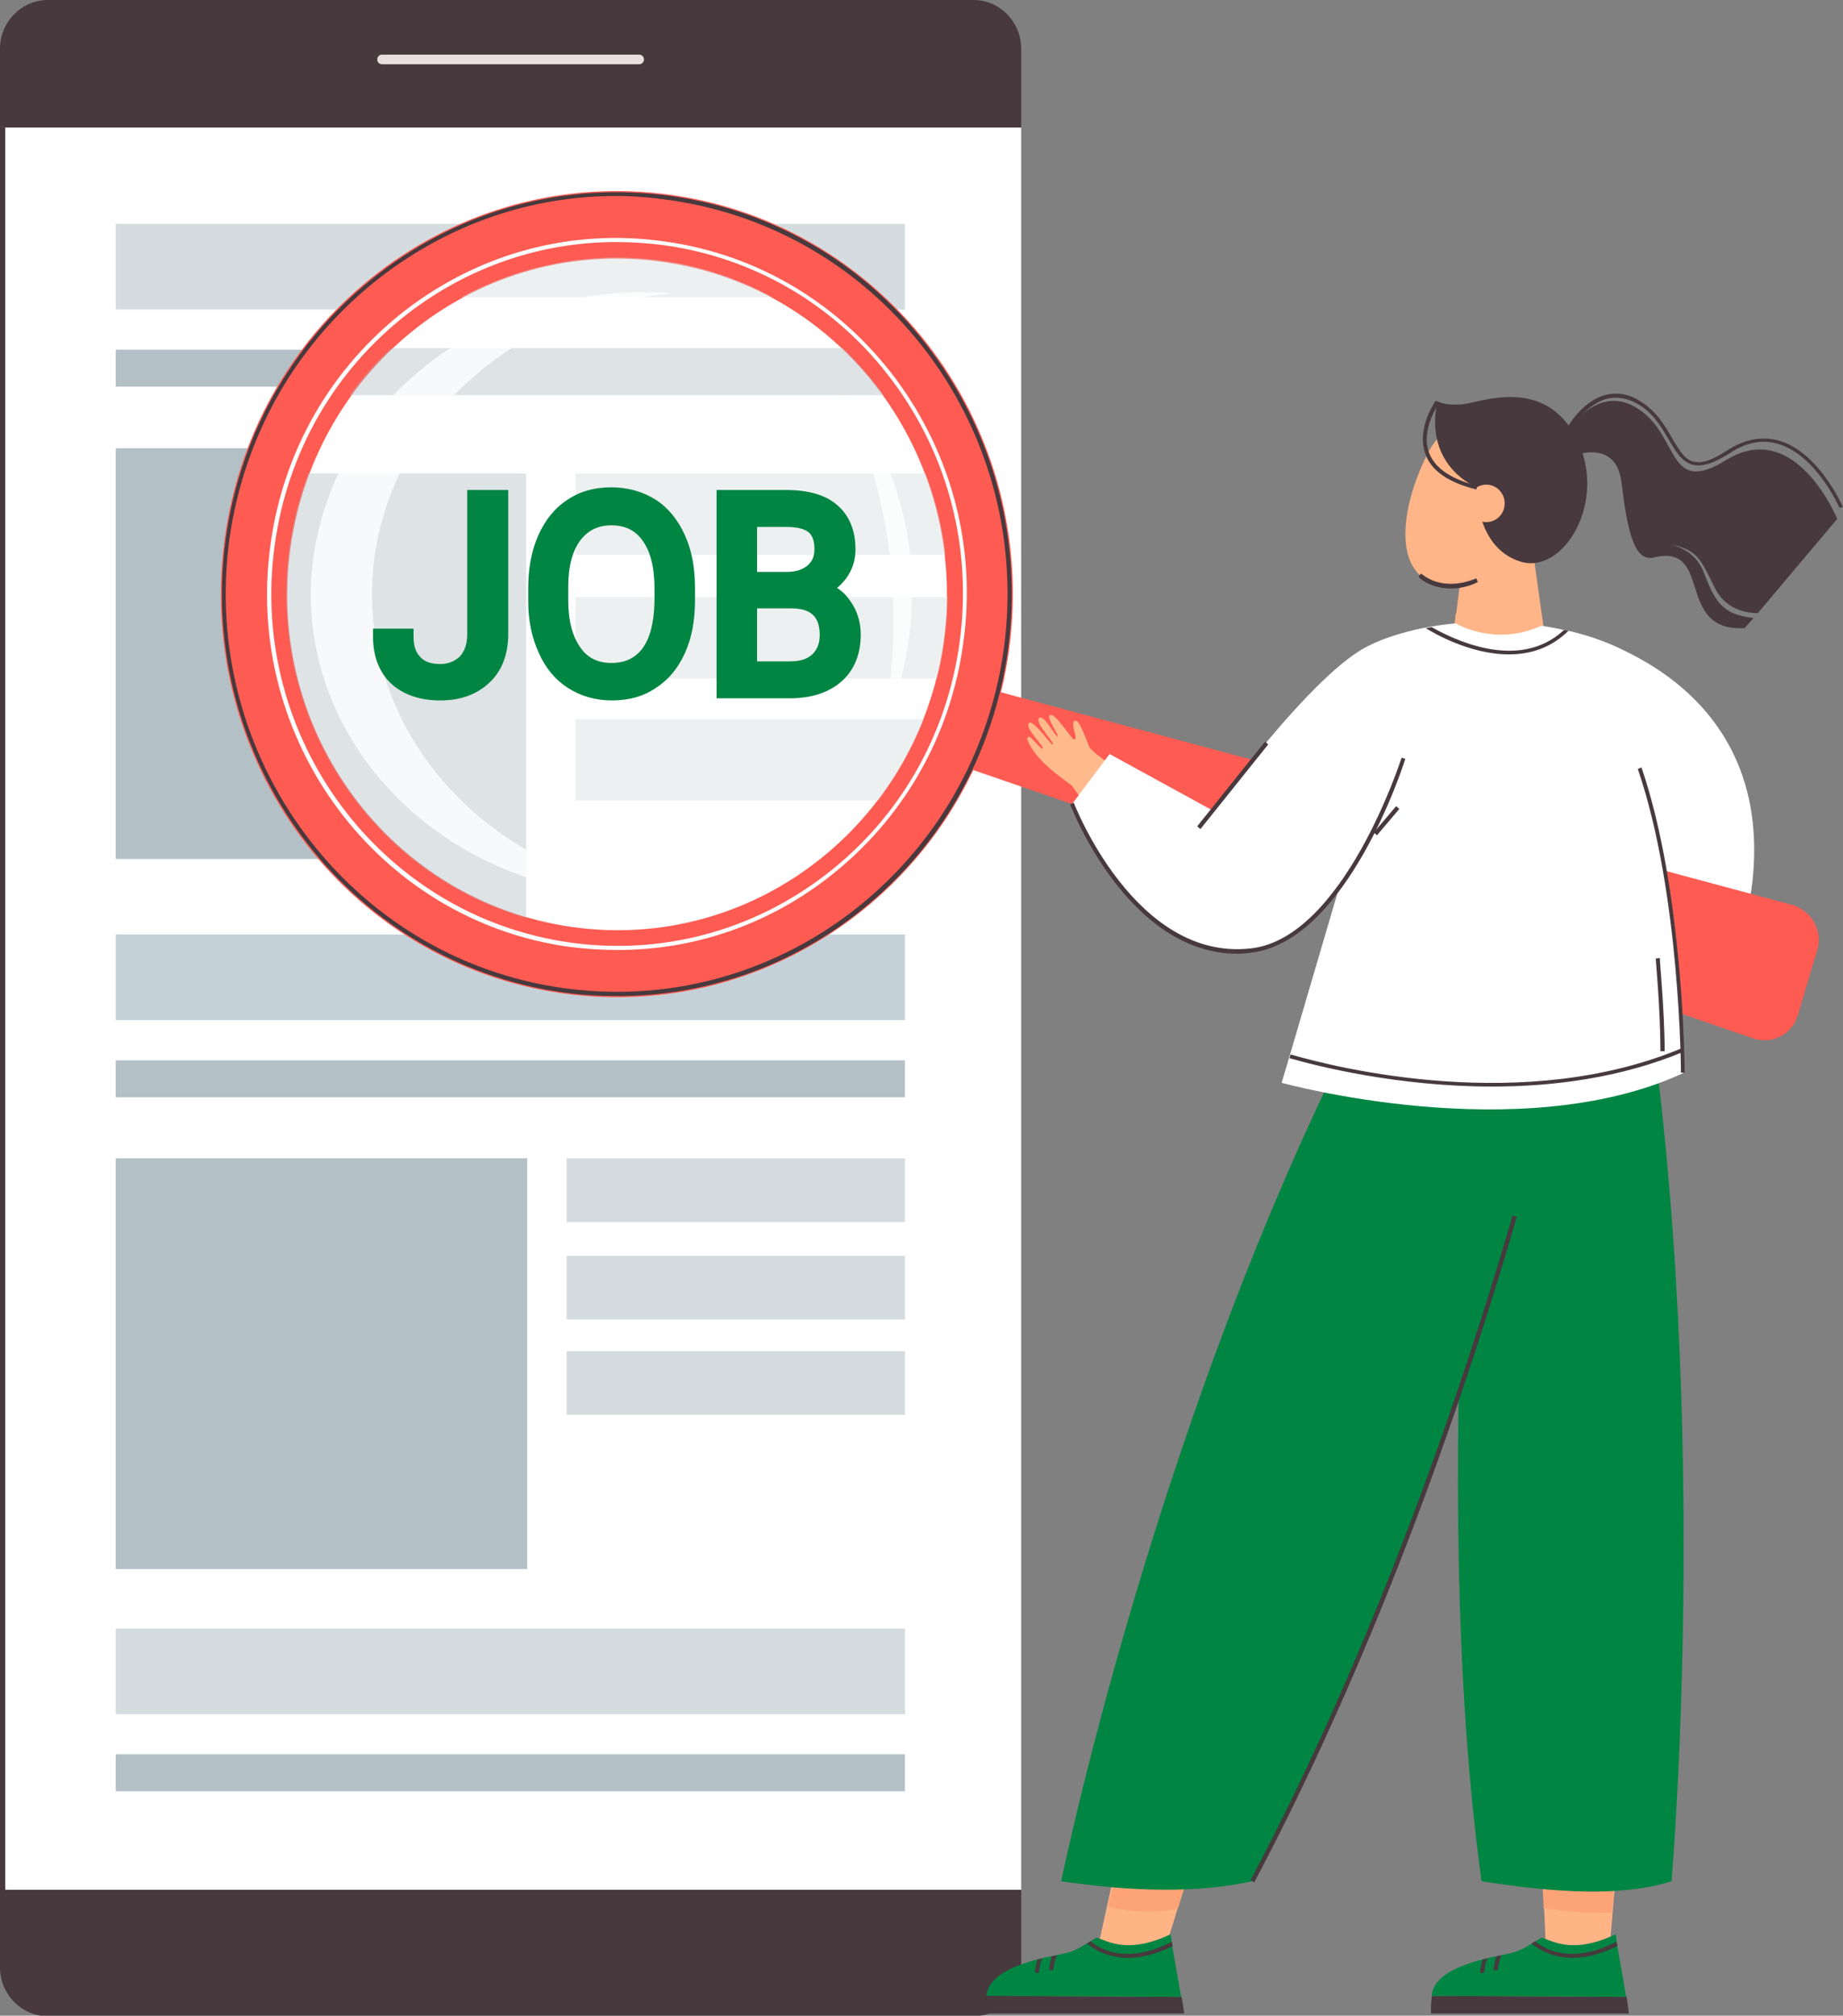 <svg width="86" height="94" viewBox="0 0 86 94" fill="none" xmlns="http://www.w3.org/2000/svg">
<rect x="0" y="0" width="86" height="94" fill="#808080" stroke="none"/>
<g clip-path="url(#clip0_406_12912)">
<path d="M47.652 5.944H0V88.131H47.652V5.944Z" fill="white"/>
<path d="M47.652 2.273V5.944H0V2.273C0 1.024 1.007 0 2.234 0H45.443C46.646 0 47.652 1.024 47.652 2.273Z" fill="#47393D"/>
<path d="M0 88.131H47.652V91.752C47.652 93.001 46.646 94.025 45.418 94.025H2.234C1.007 94.025 0 93.001 0 91.752V88.131Z" fill="#47393D"/>
<path d="M0.246 5.944H0V88.156H0.246V5.944Z" fill="#47393D"/>
<path d="M29.829 2.997H17.823C17.701 2.997 17.602 2.897 17.602 2.772C17.602 2.647 17.701 2.547 17.823 2.547H29.829C29.951 2.547 30.05 2.647 30.05 2.772C30.05 2.897 29.951 2.997 29.829 2.997Z" fill="#E8DFDE"/>
<path d="M24.599 54.018H5.401V73.172H24.599V54.018Z" fill="#B3C0C6"/>
<path d="M42.227 54.018H26.441V56.989H42.227V54.018Z" fill="#D5DCE0"/>
<path d="M42.227 58.563H26.441V61.535H42.227V58.563Z" fill="#D5DCE0"/>
<path d="M42.227 63.008H26.441V65.98H42.227V63.008Z" fill="#D5DCE0"/>
<path d="M42.227 75.944H5.401V79.94H42.227V75.944Z" fill="#D5DCE0"/>
<path d="M42.227 81.813H5.401V83.536H42.227V81.813Z" fill="#B3C0C6"/>
<path d="M42.227 43.579H5.401V47.574H42.227V43.579Z" fill="#C5D1D8"/>
<path d="M42.227 49.447H5.401V51.171H42.227V49.447Z" fill="#B3C0C6"/>
<path d="M24.599 20.903H5.401V40.057H24.599V20.903Z" fill="#B3C0C6"/>
<path d="M42.227 20.903H26.441V23.875H42.227V20.903Z" fill="#D5DCE0"/>
<path d="M42.227 25.423H26.441V28.395H42.227V25.423Z" fill="#D5DCE0"/>
<path d="M42.227 29.868H26.441V32.84H42.227V29.868Z" fill="#D5DCE0"/>
<path d="M42.227 10.439H5.401V14.435H42.227V10.439Z" fill="#D5DCE0"/>
<path d="M42.227 16.308H5.401V18.031H42.227V16.308Z" fill="#B3C0C6"/>
<path d="M75.075 91.253L75.493 86.333H71.933L72.154 91.253H75.075Z" fill="#FFB486"/>
<path d="M75.468 86.408L75.222 89.18C73.97 89.255 72.767 89.105 72.031 88.98L71.908 86.108L75.468 86.408Z" fill="#FCA377"/>
<path d="M76.008 93.9H66.777C66.777 93.8 66.753 93.451 66.826 93.076L75.91 93.126L76.008 93.9Z" fill="#47393D"/>
<path d="M75.885 93.126L66.802 93.076C66.9 92.127 68.078 91.677 69.159 91.378C69.232 91.353 69.306 91.353 69.379 91.328C69.527 91.278 69.699 91.253 69.846 91.228C69.92 91.203 69.993 91.203 70.067 91.178C70.46 91.103 70.754 91.028 70.951 90.928C71.123 90.853 71.319 90.728 71.491 90.629C71.54 90.604 71.614 90.554 71.663 90.529C71.835 90.429 71.933 90.354 71.933 90.354C72.522 90.554 73.43 91.128 75.394 90.204L75.444 90.554L75.468 90.754L75.885 93.126Z" fill="#018543"/>
<path d="M69.404 91.328C69.257 91.653 69.257 92.002 69.257 92.002H69.06C69.06 91.977 69.085 91.703 69.183 91.378C69.257 91.378 69.33 91.353 69.404 91.328Z" fill="#47393D"/>
<path d="M70.067 91.178C69.92 91.503 69.895 91.877 69.895 91.877H69.699C69.699 91.852 69.723 91.553 69.822 91.228C69.92 91.203 69.993 91.203 70.067 91.178Z" fill="#47393D"/>
<path d="M75.468 90.754C74.658 91.153 73.97 91.303 73.381 91.303C72.326 91.303 71.663 90.803 71.466 90.629C71.515 90.604 71.589 90.554 71.638 90.529C71.982 90.829 73.258 91.678 75.419 90.554L75.468 90.754Z" fill="#47393D"/>
<path d="M54.256 91.253L55.778 86.333H52.219L51.138 91.253H54.256Z" fill="#FFB486"/>
<path d="M55.803 86.283L54.968 89.005C53.373 89.305 52.145 89.03 51.703 88.906L52.317 86.158H53.593L55.803 86.283Z" fill="#FCA377"/>
<path d="M73.062 29.394C73.062 29.394 82.661 31.192 81.802 40.832C81.434 44.852 79.396 46.376 79.396 46.376L77.383 44.203L73.553 45.527L73.062 29.394Z" fill="white"/>
<path d="M67.735 30.318L68.397 25.073H71.442L72.178 30.318H67.735Z" fill="#FFB587"/>
<path d="M69.281 27.096C71.221 26.547 73.479 23.85 72.645 20.703C71.982 18.231 67.808 18.905 66.679 21.028C64.96 24.349 64.862 28.37 69.281 27.096Z" fill="#FFB587"/>
<path d="M84.797 44.303L83.889 47.35C83.618 48.249 82.686 48.723 81.802 48.423L38.078 33.389C37.243 33.09 36.776 32.191 37.022 31.342C37.267 30.493 38.151 29.993 39.011 30.218L83.643 42.205C84.552 42.48 85.067 43.429 84.797 44.303Z" fill="#FE5B52"/>
<path d="M45.729 31.921C48.013 22.394 42.272 12.787 32.906 10.464C23.541 8.141 14.097 13.981 11.813 23.508C9.53 33.035 15.271 42.641 24.636 44.964C34.002 47.287 43.445 41.447 45.729 31.921Z" fill="white"/>
<path d="M51.703 35.562C51.507 35.437 50.918 35.013 50.819 34.813C50.721 34.613 50.377 33.514 50.157 33.614C49.911 33.714 50.328 34.438 50.132 34.488C50.009 34.513 49.199 33.14 48.978 33.364C48.831 33.514 49.445 34.288 49.346 34.338C49.248 34.388 48.708 33.265 48.487 33.489C48.266 33.714 49.248 34.638 49.125 34.738C49.076 34.788 48.217 33.539 48.021 33.714C47.775 33.939 48.757 34.813 48.659 34.913C48.61 34.963 48.315 34.613 48.119 34.413C47.996 34.313 47.898 34.388 47.947 34.488C48.291 35.537 49.911 36.511 50.034 36.661C50.181 36.886 50.353 37.111 50.525 37.31L51.703 35.562Z" fill="#FFBA8C"/>
<path d="M28.773 43.504C28.061 43.504 27.374 43.454 26.662 43.354C25.95 43.254 25.213 43.104 24.526 42.904C17.136 40.757 12.349 33.315 13.405 25.548C13.576 24.349 13.871 23.175 14.288 22.052C14.779 20.753 15.442 19.529 16.252 18.406C16.817 17.606 17.48 16.857 18.192 16.183C19.174 15.234 20.303 14.435 21.482 13.786C24.379 12.212 27.644 11.613 30.909 12.087C32.726 12.337 34.469 12.911 36.089 13.786C37.292 14.435 38.397 15.234 39.379 16.183C40.091 16.857 40.754 17.606 41.318 18.406C42.129 19.529 42.791 20.753 43.282 22.052C43.749 23.275 44.068 24.574 44.215 25.873C44.289 26.522 44.313 27.196 44.313 27.87C44.313 28.545 44.264 29.219 44.166 29.893C44.093 30.493 43.97 31.117 43.822 31.716C43.651 32.366 43.454 32.99 43.209 33.589C42.669 34.963 41.932 36.262 41.048 37.41C38.078 41.256 33.511 43.504 28.773 43.504ZM28.749 12.112C26.244 12.112 23.789 12.737 21.555 13.935C20.377 14.585 19.272 15.359 18.29 16.308C17.578 16.982 16.94 17.706 16.375 18.506C15.565 19.629 14.927 20.828 14.436 22.102C14.018 23.225 13.724 24.374 13.552 25.548C12.496 33.215 17.234 40.582 24.526 42.68C25.213 42.88 25.925 43.029 26.637 43.129C32.038 43.903 37.489 41.631 40.852 37.261C41.736 36.112 42.448 34.838 42.988 33.489C43.233 32.89 43.43 32.266 43.577 31.642C43.724 31.067 43.847 30.468 43.921 29.843C44.019 29.194 44.068 28.52 44.068 27.846C44.068 27.196 44.043 26.522 43.97 25.873C43.822 24.574 43.503 23.3 43.061 22.102C42.57 20.828 41.932 19.604 41.122 18.506C40.557 17.731 39.919 16.982 39.207 16.308C38.225 15.384 37.145 14.585 35.966 13.935C34.371 13.061 32.652 12.512 30.86 12.262C30.172 12.162 29.46 12.112 28.749 12.112Z" fill="white"/>
<path d="M31.326 9.09C21.212 7.667 11.882 14.834 10.483 25.123C9.084 35.412 16.13 44.902 26.244 46.326C36.359 47.749 45.688 40.582 47.088 30.293C48.487 20.004 41.441 10.514 31.326 9.09ZM44.043 29.868C42.865 38.434 35.107 44.428 26.686 43.229C18.265 42.03 12.373 34.139 13.552 25.573C14.73 17.007 22.488 11.013 30.909 12.212C39.33 13.386 45.197 21.277 44.043 29.868Z" fill="#FE5B52"/>
<path d="M28.822 44.303C28.061 44.303 27.3 44.253 26.539 44.153C17.627 42.904 11.367 34.488 12.619 25.423C13.208 21.028 15.467 17.132 18.928 14.46C22.415 11.787 26.711 10.639 31.032 11.263C35.353 11.862 39.182 14.16 41.809 17.681C44.436 21.227 45.566 25.598 44.952 29.968C44.363 34.363 42.104 38.259 38.642 40.931C35.77 43.154 32.357 44.303 28.822 44.303ZM28.748 11.288C25.262 11.288 21.874 12.437 19.051 14.609C15.614 17.257 13.405 21.102 12.815 25.448C11.588 34.413 17.774 42.705 26.588 43.953C30.86 44.553 35.107 43.429 38.544 40.782C41.981 38.134 44.191 34.288 44.78 29.943C45.369 25.598 44.264 21.277 41.662 17.781C39.06 14.285 35.279 12.037 31.007 11.438C30.246 11.338 29.51 11.288 28.748 11.288Z" fill="white"/>
<path d="M28.822 46.45C27.963 46.45 27.104 46.401 26.244 46.276C16.179 44.852 9.133 35.362 10.532 25.123C11.22 20.178 13.748 15.783 17.676 12.761C21.604 9.74 26.441 8.466 31.326 9.14C36.212 9.839 40.533 12.412 43.479 16.407C46.449 20.403 47.701 25.323 47.038 30.293C46.351 35.262 43.822 39.658 39.894 42.679C36.678 45.152 32.799 46.45 28.822 46.45ZM28.748 9.14C24.796 9.14 20.991 10.439 17.774 12.911C13.896 15.908 11.391 20.253 10.704 25.148C9.329 35.287 16.301 44.677 26.269 46.076C31.105 46.75 35.893 45.477 39.772 42.505C43.651 39.508 46.155 35.163 46.842 30.268C47.505 25.348 46.253 20.478 43.331 16.532C40.385 12.586 36.114 10.039 31.302 9.34C30.442 9.215 29.583 9.14 28.748 9.14Z" fill="#47393D"/>
<g opacity="0.44">
<path d="M24.55 22.077V42.805C17.259 40.707 12.447 33.415 13.503 25.548C13.675 24.324 13.969 23.175 14.386 22.077H24.55Z" fill="#B3C0C6"/>
<path d="M44.117 25.873H26.858V22.077H43.184C43.651 23.275 43.97 24.549 44.117 25.873Z" fill="#D5DCE0"/>
<path d="M44.215 27.846C44.215 28.52 44.166 29.169 44.068 29.843C43.994 30.468 43.872 31.067 43.724 31.641H26.858V27.846H44.215Z" fill="#D5DCE0"/>
<path d="M43.111 33.54C42.57 34.913 41.834 36.187 40.975 37.336H26.858V33.54H43.111Z" fill="#D5DCE0"/>
<path d="M36.04 13.86H21.531C24.305 12.362 27.546 11.688 30.909 12.162C32.75 12.412 34.493 13.011 36.04 13.86Z" fill="#D5DCE0"/>
<path d="M41.245 18.431H16.326C16.891 17.631 17.553 16.882 18.265 16.233H39.33C40.017 16.907 40.68 17.656 41.245 18.431Z" fill="#B3C0C6"/>
</g>
<path d="M69.134 87.732C72.497 88.256 75.615 88.481 77.997 87.732C77.997 87.732 80.01 64.806 76.45 43.753L69.33 43.778C69.306 43.778 66.556 69.076 69.134 87.732Z" fill="#018543"/>
<path d="M49.518 87.732C52.759 88.206 55.803 88.306 58.43 87.732C69.355 67.104 73.946 43.779 73.946 43.779H65.5C54.6 62.908 49.518 87.732 49.518 87.732Z" fill="#018543"/>
<path d="M56.564 37.785L51.777 35.163L50.034 37.485C50.034 37.485 52.857 44.977 58.405 44.353C62.849 43.853 65.525 35.387 65.525 35.387L56.564 37.785Z" fill="white"/>
<path d="M78.537 50.047C70.901 53.568 59.805 50.496 59.805 50.496L60.148 49.347L60.198 49.173L63.07 39.408L55.484 39.308C55.484 39.308 60.566 32.066 63.536 30.293C64.297 29.843 65.353 29.494 66.507 29.269C66.605 29.244 66.703 29.244 66.777 29.219C68.692 28.894 70.901 28.919 72.939 29.369C73.013 29.394 73.087 29.394 73.16 29.419C74.29 29.668 75.37 30.068 76.278 30.617C76.278 30.617 75.738 33.739 76.499 35.862C78.242 40.682 78.488 46.426 78.512 48.873C78.512 48.948 78.512 48.998 78.512 49.073C78.561 49.697 78.537 50.047 78.537 50.047Z" fill="white"/>
<path d="M59.028 34.587L55.864 38.536L56.016 38.663L59.18 34.713L59.028 34.587Z" fill="#47393D"/>
<path d="M68.913 22.726C68.913 22.726 66.433 21.777 67.072 18.705C67.072 18.705 67.366 18.93 68.25 18.855C69.06 18.78 72.055 17.506 73.553 20.428C75.05 23.325 72.988 26.797 70.975 26.197C69.109 25.648 68.888 23.4 68.913 22.726Z" fill="#47393D"/>
<path d="M69.355 24.349C69.829 24.349 70.214 23.958 70.214 23.475C70.214 22.992 69.829 22.601 69.355 22.601C68.88 22.601 68.496 22.992 68.496 23.475C68.496 23.958 68.88 24.349 69.355 24.349Z" fill="#FFB587"/>
<path d="M77.874 25.373C78.168 25.423 79.126 25.698 79.494 26.672C79.985 27.92 80.28 28.669 81.826 28.819L81.409 29.294C78.119 29.469 79.985 25.323 77.162 25.997C76.254 26.222 75.934 24.724 75.664 22.501C75.394 20.278 73.136 21.352 73.136 21.352L73.111 20.203C73.111 20.203 74.486 17.806 76.425 19.055C78.389 20.303 77.776 23.175 80.55 21.452C83.79 19.454 85.73 24.199 85.73 24.199L82.023 28.595C81.679 28.595 80.574 28.52 80.034 27.446C79.371 26.122 79.249 25.623 77.874 25.373Z" fill="#47393D"/>
<path d="M67.71 27.446C66.753 27.446 66.213 26.946 66.188 26.896L66.311 26.747C66.36 26.772 67.244 27.646 68.888 26.971L68.962 27.146C68.496 27.371 68.078 27.446 67.71 27.446Z" fill="#47393D"/>
<path d="M72.006 29.144C69.748 30.218 67.882 29.044 67.882 29.044L67.931 28.619L71.908 28.57L72.006 29.144Z" fill="#FFB587"/>
<path d="M78.561 49.048C75.615 50.272 72.473 50.671 69.625 50.671C65.231 50.671 61.474 49.722 60.173 49.348L60.222 49.173C62.358 49.797 71.147 51.995 78.561 48.848C78.561 48.923 78.561 48.998 78.561 49.048Z" fill="#47393D"/>
<path d="M78.438 50.047C78.438 49.972 78.414 41.656 76.425 35.862L76.597 35.787C78.586 41.606 78.61 49.947 78.61 50.022H78.438V50.047Z" fill="#47393D"/>
<path d="M73.185 29.419C72.35 30.243 71.368 30.517 70.41 30.517C68.569 30.517 66.851 29.494 66.531 29.294C66.63 29.269 66.728 29.269 66.802 29.244C67.685 29.743 70.828 31.367 72.964 29.394C73.062 29.369 73.111 29.394 73.185 29.419Z" fill="#47393D"/>
<path d="M55.263 93.9H46.007C46.007 93.8 45.983 93.451 46.056 93.076L55.14 93.126L55.263 93.9Z" fill="#47393D"/>
<path d="M55.116 93.126L46.032 93.076C46.13 92.127 47.309 91.677 48.389 91.378C48.462 91.353 48.536 91.353 48.61 91.328C48.757 91.278 48.929 91.253 49.076 91.228C49.15 91.203 49.224 91.203 49.297 91.178C49.69 91.103 49.985 91.028 50.181 90.928C50.353 90.853 50.549 90.728 50.721 90.629C50.77 90.604 50.844 90.554 50.893 90.529C51.065 90.429 51.163 90.354 51.163 90.354C51.752 90.554 52.661 91.128 54.625 90.204L54.674 90.554L54.698 90.754L55.116 93.126Z" fill="#018543"/>
<path d="M48.634 91.328C48.487 91.653 48.487 92.002 48.487 92.002H48.291C48.291 91.977 48.315 91.703 48.413 91.378C48.487 91.378 48.561 91.353 48.634 91.328Z" fill="#47393D"/>
<path d="M49.322 91.178C49.174 91.503 49.15 91.877 49.15 91.877H48.953C48.953 91.852 48.978 91.553 49.076 91.228C49.174 91.203 49.248 91.203 49.322 91.178Z" fill="#47393D"/>
<path d="M54.723 90.754C53.913 91.153 53.225 91.303 52.636 91.303C51.58 91.303 50.917 90.803 50.721 90.629C50.77 90.604 50.844 90.554 50.893 90.529C51.236 90.829 52.513 91.678 54.674 90.554L54.723 90.754Z" fill="#47393D"/>
<path d="M85.828 23.675C85.828 23.65 84.748 21.227 82.98 20.703C82.244 20.478 81.483 20.628 80.722 21.128C79.985 21.602 79.445 21.777 79.003 21.677C78.488 21.552 78.193 21.053 77.874 20.503C77.53 19.929 77.162 19.279 76.45 18.855C75.934 18.555 75.443 18.48 74.952 18.605C73.921 18.905 73.308 20.054 73.283 20.079L73.111 19.979C73.136 19.929 73.799 18.73 74.879 18.43C75.419 18.28 75.984 18.355 76.524 18.705C77.285 19.155 77.677 19.829 78.021 20.428C78.34 20.953 78.586 21.427 79.028 21.527C79.421 21.627 79.912 21.452 80.599 21.003C81.409 20.478 82.219 20.328 83.029 20.553C84.871 21.102 85.951 23.55 86 23.65L85.828 23.675Z" fill="#47393D"/>
<path d="M68.888 22.826C67.587 22.501 66.777 21.952 66.507 21.152C66.09 19.954 66.974 18.73 66.998 18.68L67.145 18.805C67.145 18.805 66.286 20.029 66.679 21.103C66.949 21.827 67.71 22.351 68.938 22.651L68.888 22.826Z" fill="#47393D"/>
<path d="M58.528 87.782L58.356 87.682C64.224 76.594 68.25 64.706 70.582 56.69L70.779 56.74C68.446 64.781 64.42 76.668 58.528 87.782Z" fill="#47393D"/>
<path d="M65.149 37.594L64.105 38.822L64.253 38.953L65.297 37.725L65.149 37.594Z" fill="#47393D"/>
<path d="M77.677 49.023H77.481C77.481 47.125 77.26 44.727 77.26 44.703L77.456 44.678C77.432 44.727 77.677 47.125 77.677 49.023Z" fill="#47393D"/>
<path d="M57.743 44.478C52.611 44.478 49.96 37.585 49.935 37.51L50.107 37.435C50.132 37.51 52.98 44.852 58.381 44.228C62.702 43.728 65.378 35.412 65.402 35.337L65.574 35.387C65.476 35.737 62.825 43.903 58.381 44.428C58.184 44.453 57.964 44.478 57.743 44.478Z" fill="#47393D"/>
<g opacity="0.8">
<path d="M41.343 33.514C41.515 32.166 41.638 30.892 41.687 29.618C41.711 28.345 41.662 27.096 41.515 25.847C41.367 24.599 41.097 23.375 40.778 22.151C40.434 20.928 39.993 19.729 39.477 18.455L39.551 18.405C39.944 18.93 40.312 19.504 40.631 20.078C40.95 20.653 41.245 21.252 41.466 21.877C41.957 23.1 42.3 24.399 42.448 25.723C42.595 27.046 42.595 28.395 42.423 29.693C42.325 30.343 42.202 31.017 42.055 31.641C41.883 32.291 41.662 32.915 41.416 33.514H41.343Z" fill="white"/>
</g>
<g opacity="0.8">
<path d="M30.663 41.656C29.927 41.556 29.239 41.431 28.552 41.256C21.261 39.358 16.449 32.815 17.504 25.773C17.676 24.674 17.971 23.65 18.388 22.651C18.879 21.477 19.542 20.378 20.328 19.404C20.892 18.68 21.555 18.031 22.267 17.431C23.249 16.582 24.354 15.883 25.532 15.284C27.3 14.41 29.288 13.86 31.351 13.685C28.257 13.436 25.262 14.035 22.684 15.284C21.506 15.858 20.401 16.582 19.419 17.431C18.707 18.031 18.069 18.705 17.48 19.404C16.694 20.403 16.031 21.477 15.54 22.651C15.123 23.65 14.828 24.674 14.656 25.773C13.576 32.815 18.413 39.358 25.704 41.256C26.392 41.431 27.104 41.581 27.816 41.656C29.018 41.806 30.221 41.83 31.375 41.73C31.13 41.706 30.909 41.681 30.663 41.656ZM30.663 41.656C29.927 41.556 29.239 41.431 28.552 41.256C21.261 39.358 16.449 32.815 17.504 25.773C17.676 24.674 17.971 23.65 18.388 22.651C18.879 21.477 19.542 20.378 20.328 19.404C20.892 18.68 21.555 18.031 22.267 17.431C23.249 16.582 24.354 15.883 25.532 15.284C27.3 14.41 29.288 13.86 31.351 13.685C28.257 13.436 25.262 14.035 22.684 15.284C21.506 15.858 20.401 16.582 19.419 17.431C18.707 18.031 18.069 18.705 17.48 19.404C16.694 20.403 16.031 21.477 15.54 22.651C15.123 23.65 14.828 24.674 14.656 25.773C13.576 32.815 18.413 39.358 25.704 41.256C26.392 41.431 27.104 41.581 27.816 41.656C29.018 41.806 30.221 41.83 31.375 41.73C31.13 41.706 30.909 41.681 30.663 41.656Z" fill="white"/>
</g>
<path d="M22.169 23.225H23.323V29.569C23.323 30.418 23.077 31.092 22.562 31.567C22.046 32.041 21.383 32.291 20.549 32.291C19.665 32.291 19.002 32.066 18.511 31.616C18.02 31.167 17.774 30.518 17.774 29.694H18.928C18.928 30.218 19.076 30.617 19.346 30.892C19.616 31.167 20.033 31.317 20.549 31.317C21.04 31.317 21.408 31.167 21.703 30.867C21.997 30.567 22.144 30.118 22.144 29.569V23.225H22.169Z" fill="#018543"/>
<path d="M32.063 27.995C32.063 28.869 31.916 29.644 31.621 30.293C31.326 30.942 30.909 31.442 30.393 31.791C29.853 32.141 29.239 32.316 28.528 32.316C27.84 32.316 27.226 32.141 26.686 31.791C26.146 31.442 25.729 30.942 25.434 30.318C25.14 29.669 24.992 28.944 24.968 28.095V27.446C24.968 26.597 25.115 25.823 25.41 25.173C25.704 24.524 26.122 24 26.662 23.65C27.202 23.3 27.816 23.125 28.503 23.125C29.215 23.125 29.829 23.3 30.369 23.65C30.909 24 31.326 24.499 31.621 25.148C31.916 25.798 32.063 26.572 32.063 27.446V27.995ZM30.909 27.421C30.909 26.372 30.688 25.548 30.271 24.974C29.853 24.399 29.264 24.124 28.503 24.124C27.767 24.124 27.202 24.399 26.76 24.974C26.343 25.548 26.122 26.322 26.122 27.346V27.995C26.122 29.019 26.343 29.843 26.76 30.418C27.177 31.017 27.767 31.292 28.528 31.292C29.289 31.292 29.853 31.017 30.271 30.468C30.688 29.918 30.884 29.119 30.909 28.07V27.421Z" fill="#018543"/>
<path d="M33.806 32.191V23.225H36.678C37.636 23.225 38.348 23.425 38.839 23.825C39.33 24.224 39.551 24.824 39.551 25.598C39.551 26.022 39.428 26.397 39.207 26.697C38.962 27.021 38.667 27.271 38.249 27.446C38.716 27.571 39.109 27.845 39.379 28.22C39.649 28.595 39.796 29.044 39.796 29.569C39.796 30.368 39.551 30.992 39.035 31.467C38.52 31.916 37.808 32.166 36.875 32.166H33.806V32.191ZM34.96 27.046H36.703C37.218 27.046 37.611 26.921 37.93 26.647C38.225 26.397 38.397 26.047 38.397 25.598C38.397 25.098 38.249 24.749 37.98 24.524C37.709 24.299 37.267 24.199 36.703 24.199H34.984V27.046H34.96ZM34.96 27.995V31.217H36.875C37.415 31.217 37.832 31.067 38.151 30.792C38.471 30.518 38.618 30.118 38.618 29.619C38.618 28.545 38.053 27.995 36.899 27.995H34.96Z" fill="#018543"/>
<path d="M20.549 32.665C19.591 32.665 18.806 32.39 18.265 31.891C17.701 31.366 17.406 30.617 17.406 29.693V29.319H19.297V29.693C19.297 30.118 19.395 30.418 19.616 30.642C19.812 30.867 20.131 30.967 20.549 30.967C20.917 30.967 21.212 30.842 21.457 30.617C21.678 30.368 21.801 30.043 21.801 29.593V22.851H23.716V29.568C23.716 30.517 23.421 31.292 22.832 31.841C22.243 32.39 21.482 32.665 20.549 32.665ZM18.167 30.093C18.216 30.617 18.413 31.042 18.756 31.342C19.174 31.741 19.763 31.916 20.549 31.916C21.31 31.916 21.874 31.716 22.316 31.292C22.758 30.867 22.955 30.318 22.955 29.544V23.6H22.513V29.593C22.513 30.243 22.316 30.767 21.948 31.142C21.58 31.516 21.113 31.716 20.524 31.716C19.91 31.716 19.419 31.541 19.051 31.167C18.781 30.892 18.609 30.517 18.56 30.093H18.167Z" fill="#018543"/>
<path d="M28.552 32.665C27.791 32.665 27.104 32.465 26.515 32.091C25.925 31.716 25.459 31.167 25.14 30.443C24.82 29.743 24.649 28.944 24.649 28.07V27.421C24.649 26.522 24.796 25.698 25.115 24.973C25.434 24.249 25.901 23.675 26.49 23.3C27.079 22.901 27.767 22.726 28.528 22.726C29.289 22.726 30.001 22.926 30.59 23.3C31.179 23.675 31.645 24.249 31.965 24.973C32.284 25.673 32.431 26.497 32.431 27.421V27.995C32.431 28.919 32.284 29.743 31.965 30.443C31.645 31.167 31.179 31.716 30.59 32.091C30.001 32.49 29.313 32.665 28.552 32.665ZM28.528 23.475C27.914 23.475 27.349 23.625 26.883 23.95C26.416 24.249 26.023 24.724 25.778 25.298C25.508 25.898 25.361 26.622 25.361 27.421V28.07C25.361 28.844 25.508 29.544 25.778 30.143C26.048 30.717 26.416 31.167 26.883 31.466C27.349 31.766 27.914 31.916 28.528 31.916C29.166 31.916 29.731 31.766 30.197 31.466C30.663 31.167 31.032 30.717 31.302 30.143C31.572 29.544 31.695 28.819 31.695 27.995V27.421C31.695 26.597 31.547 25.872 31.302 25.273C31.032 24.699 30.663 24.224 30.197 23.925C29.731 23.625 29.166 23.475 28.528 23.475ZM28.552 31.666C27.693 31.666 27.006 31.317 26.49 30.642C26.023 29.993 25.778 29.094 25.778 27.995V27.346C25.802 26.247 26.023 25.398 26.49 24.749C26.981 24.074 27.668 23.75 28.503 23.75C29.387 23.75 30.074 24.074 30.565 24.749C31.032 25.373 31.277 26.272 31.277 27.421V28.095C31.253 29.219 31.032 30.093 30.565 30.717C30.099 31.342 29.412 31.666 28.552 31.666ZM28.528 24.499C27.914 24.499 27.447 24.724 27.079 25.198C26.711 25.698 26.515 26.422 26.515 27.346V27.995C26.515 28.944 26.711 29.668 27.079 30.193C27.423 30.692 27.914 30.917 28.528 30.917C29.166 30.917 29.632 30.692 29.976 30.243C30.344 29.743 30.516 29.019 30.541 28.07V27.421C30.541 26.447 30.344 25.698 29.976 25.198C29.632 24.724 29.166 24.499 28.528 24.499Z" fill="#018543"/>
<path d="M36.85 32.565H33.438V22.851H36.678C37.709 22.851 38.52 23.075 39.06 23.55C39.624 24.024 39.919 24.724 39.919 25.623C39.919 26.122 39.772 26.572 39.502 26.946C39.379 27.121 39.232 27.271 39.06 27.421C39.305 27.571 39.502 27.77 39.673 28.02C39.993 28.47 40.165 28.994 40.165 29.593C40.165 30.492 39.87 31.242 39.281 31.766C38.691 32.291 37.881 32.565 36.85 32.565ZM34.174 31.816H36.85C37.685 31.816 38.348 31.616 38.765 31.217C39.207 30.817 39.404 30.293 39.404 29.593C39.404 29.144 39.281 28.769 39.06 28.47C38.839 28.145 38.52 27.945 38.127 27.845L37.12 27.571L38.078 27.146C38.422 26.996 38.691 26.796 38.888 26.522C39.084 26.272 39.158 25.972 39.158 25.623C39.158 24.948 38.962 24.449 38.569 24.124C38.151 23.775 37.513 23.6 36.654 23.6H34.15V31.816H34.174ZM36.875 31.591H34.592V27.62H36.899C38.25 27.62 38.986 28.32 38.986 29.618C38.986 30.218 38.79 30.717 38.397 31.067C38.029 31.416 37.513 31.591 36.875 31.591ZM35.328 30.842H36.875C37.317 30.842 37.66 30.742 37.906 30.517C38.127 30.293 38.25 30.018 38.25 29.618C38.25 28.744 37.832 28.37 36.899 28.37H35.328V30.842ZM36.727 27.421H34.616V23.825H36.703C37.366 23.825 37.857 23.949 38.225 24.249C38.593 24.549 38.79 24.998 38.79 25.623C38.79 26.172 38.593 26.622 38.2 26.971C37.808 27.271 37.317 27.421 36.727 27.421ZM35.328 26.672H36.703C37.12 26.672 37.44 26.572 37.685 26.372C37.906 26.172 38.004 25.947 38.004 25.598C38.004 25.223 37.906 24.973 37.734 24.823C37.513 24.649 37.169 24.574 36.678 24.574H35.328V26.672Z" fill="#018543"/>
</g>
<defs>
<clipPath id="clip0_406_12912">
<rect width="86" height="94" fill="white"/>
</clipPath>
</defs>
</svg>

